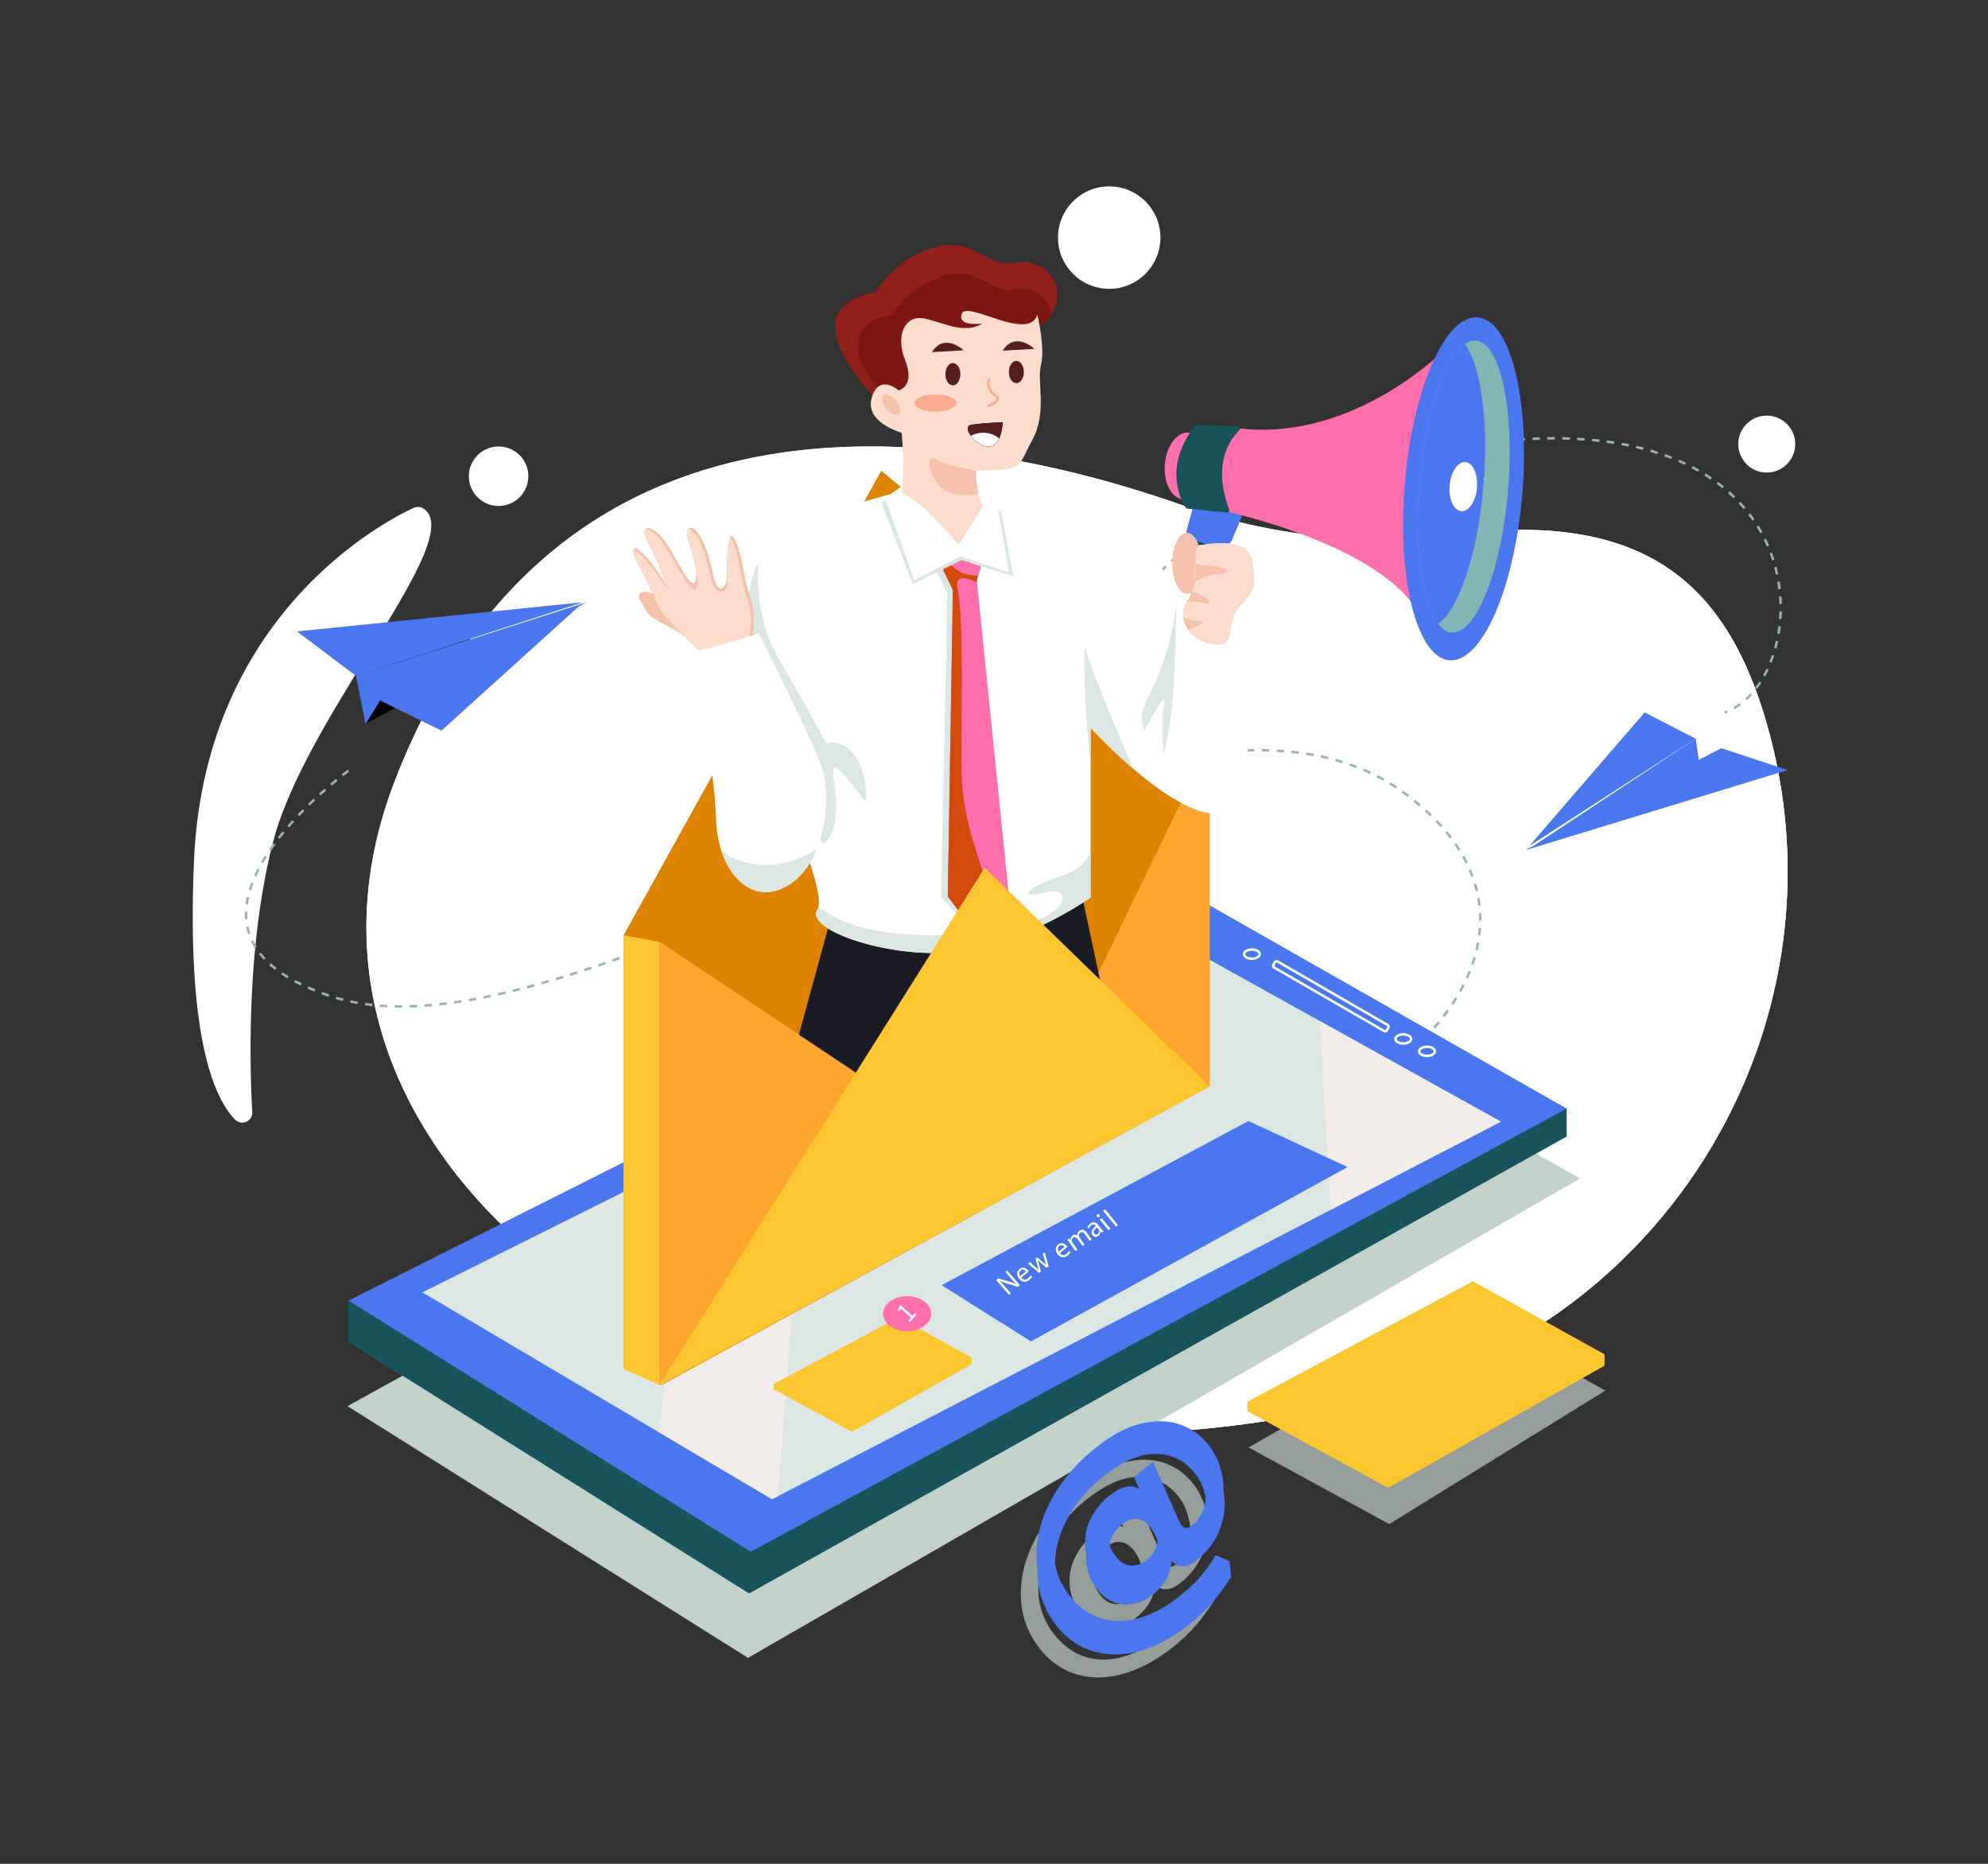 <svg xmlns="http://www.w3.org/2000/svg" data-name="3" viewBox="0 0 3200 3000" id="email-marketing"><rect x="0" y="0" width="3200" height="3000" fill="#333333" stroke="none"/><defs><clipPath id="a"><path fill="#fff0" d="M2843.573,1163.879c128.569,446.041-119.479,913.132-558.716,1063.308-316.193,108.107-688.429,97.92-957.043,27.171-102.02-26.851-198.627-64.922-286.295-112.42-343.158-186.008-549.053-516.729-405.434-886.464,266.225-685.343,920.704-564.044,1265.656-442.776,138.266,48.593,285.838,66.078,431.251,47.711C2633.329,822.437,2774.576,924.509,2843.573,1163.879Z"></path></clipPath><clipPath id="b"><polygon fill="#dce6e2" points="679.926 2080.25 1242.771 2413.201 2416.025 1805.434 1854.941 1493.623 679.926 2080.25"></polygon></clipPath><clipPath id="c"><polygon fill="none" points="679.926 2080.25 1242.771 2413.201 2416.025 1805.434 1854.941 1493.623 679.926 2080.25"></polygon></clipPath><clipPath id="d"><path fill="#fff" d="M1433.022,795.564s-3.539.885-9.692,2.526c-30.157,8.043-123.102,34.251-169.923,63.515-56.375,35.235-58.137,163.841-52.852,232.548s137.137,336.491,115.254,369.964,122.579,81.714,230.045,67.283,209.646-86.662,209.646-86.662v-273.068s146.224,160.317,218.455,135.653,8.809-303.018,8.809-303.018l-81.04-36.996s-49.328-100.419-103.942-116.274S1433.022,795.564,1433.022,795.564Z"></path></clipPath><clipPath id="e"><path fill="#FF6FAD" d="M1505.771,891.554l28.043,58.137-8.183,490.978a6.725,6.725,0,0,0,1.348,4.152l63.038,83.891a6.725,6.725,0,0,0,11.886-2.354l21.751-83.976a6.724,6.724,0,0,0,.18-2.368l-51.555-506.179,13.555-42.282S1548.491,873.741,1505.771,891.554Z"></path></clipPath><clipPath id="f"><path fill="#931f1c" d="M1410.2,469.913s23.49-48.154,89.848-70.469,88.087,34.06,135.947,23.49,93.665,46.98,46.686,93.959-170.301,103.355-170.301,103.355l-82.214,42.282S1251.644,499.275,1410.2,469.913Z"></path></clipPath><clipPath id="g"><path fill="#fcdccd" d="M1669.762,506.322s12.919,54.026,5.872,81.04,10.57,76.342-14.094,120.972-10.57,48.154-90.436,49.328c0,38.758,10.57,57.55,10.57,57.55l-38.758,62.248s-55.201-68.12-91.61-84.563c5.872-42.282,0-96.308,0-96.308s-59.899-16.443-48.154-56.375,43.456-11.745,43.456-11.745,27.013-7.047,10.57-48.154,0-71.644,27.013-68.12,58.724,23.49,88.087,12.919-30.537,7.047-24.664-18.792S1655.668,552.127,1669.762,506.322Z"></path></clipPath><clipPath id="h"><path fill="#571e1e" d="M1613.974,679.559s-29.95,1.174-49.917,4.111,11.745,39.345,30.537,34.647S1613.974,679.559,1613.974,679.559Z"></path></clipPath><clipPath id="i"><path fill="#f6c1ac" d="M1207.127,1037.277s14.207-32.972,0-76.428-10.684-65.771-24.778-92.784-11.745,65.771-11.745,65.771-12.919,37.584-23.49-11.745-28.188-78.691-38.758-71.056,18.792,58.137,11.745,82.801-34.06-45.805-55.201-69.295-36.409-17.066-21.141,9.671,29.362,69.343,29.362,69.343-32.886-56.09-49.328-59.918,22.315,54.896,31.711,81.91,29.664,40.18,65.335,77.052S1207.127,1037.277,1207.127,1037.277Z"></path></clipPath><clipPath id="j"><path fill="#fff" d="M1115.991,1048.935s34.257,186.744,36.541,268.958,54.811,144.462,116.474,106.878,68.514-143.817,54.811-187.008-102.771-218.19-102.771-218.19S1154.816,1041.007,1115.991,1048.935Z"></path></clipPath><clipPath id="k"><path fill="#FF6FAD" d="M2330.503,558.056s-146.664,152.635-333.716,131.601c-60.425,61.638-16.54,134.97-16.54,134.97s244.738,53.72,305.041,164.427S2330.503,558.056,2330.503,558.056Z"></path></clipPath><clipPath id="l"><ellipse cx="2356.125" cy="783.137" fill="#83b5b5" rx="235.721" ry="71.53" transform="rotate(-85.27 2356.125 783.137)"></ellipse></clipPath><clipPath id="m"><path fill="#fcdccd" d="M1934.021,877.46s-11.745-8.222-9.396,38.758-23.49,49.328-19.966,77.516,32.886,44.9,58.724,43.456,8.221-35.235,32.886-62.248,25.839-31.711,18.792-72.818S1934.021,877.46,1934.021,877.46Z"></path></clipPath><clipPath id="n"><polygon fill="#fdc530" points="1585.048 1397.173 1061.84 2229.549 1947.066 1748.62 1585.048 1397.173"></polygon></clipPath></defs><path fill="#c3d1cb" d="M1807.799,2694.243q-40.402,11.112-74.847.766-34.449-10.325-58.251-40.102-29.868-37.297-31.44-84.208-1.587-46.955,23.461-93.941,25.074-47.007,71.874-84.503,36.704-29.393,71.226-38.305,34.495-8.891,62.641.311a97.586,97.586,0,0,1,46.9,32.541,112.872,112.872,0,0,1,17.314,111.948q-10.923,28.65-36.618,49.209-24.046,19.256-41.164,1.892a60.48,60.48,0,0,1-8.076,28.843,84.01,84.01,0,0,1-20.976,24.12q-22.419,17.953-47.149,16.757-24.699-1.24-42.542-23.468-16.049-20.041-18.229-43.421a84.969,84.969,0,0,1,8.159-45.114,106.193,106.193,0,0,1,30.161-37.645q15.594-12.488,27.192-14.677a30.853,30.853,0,0,1,21.059,2.984l-8.026-18.698,30.554-24.467,40.231,91.552c2.343,5.149,4.308,8.741,5.94,10.779,2.376,2.967,4.864,4.393,7.457,4.324,2.601-.113,5.506-1.473,8.76-4.079a56.511,56.511,0,0,0,20.757-33.719,90.651,90.651,0,0,0-1.173-41.098q-5.307-20.615-16.46-34.542-24.726-30.877-63.289-31.05-38.563-.173-84.707,36.761-38.371,30.727-58.47,69.904-20.153,39.164-18.568,78.092a115.491,115.491,0,0,0,25.863,69.273q21.843,27.277,50.654,35.928,28.838,8.685,61.376-.943,32.587-9.648,65.711-36.193c24.496-19.616,64.454-55.321,77.567-78.905l2.095,23.808a277.679,277.679,0,0,1-65.581,75.338Q1848.232,2683.088,1807.799,2694.243Zm29.677-146.197a54.952,54.952,0,0,0-.309-28.037,66.58,66.58,0,0,0-12.061-24.387q-9.575-11.957-21.274-13.553-11.708-1.608-24.687,8.805-18.848,15.093-20.634,36.855-1.804,21.738,13.343,40.681,9.575,11.957,22.547,13.463,12.936,1.516,26.577-9.427Q1833.994,2562.023,1837.477,2548.046Z" opacity=".68"></path><polygon fill="#c3d1cb" points="2009.824 2329.858 2236.206 2453.179 2584.148 2238.248 2372.74 2121.093 2009.824 2329.858" opacity=".68"></polygon><path fill="#fff0" d="M2843.573,1163.879c128.569,446.041-119.479,913.132-558.716,1063.308-316.193,108.107-688.429,97.92-957.043,27.171-102.02-26.851-198.627-64.922-286.295-112.42-343.158-186.008-549.053-516.729-405.434-886.464,266.225-685.343,920.704-564.044,1265.656-442.776,138.266,48.593,285.838,66.078,431.251,47.711C2633.329,822.437,2774.576,924.509,2843.573,1163.879Z"></path><circle cx="1785.451" cy="382.442" r="82.442" fill="#fff0" transform="rotate(-45 1785.451 382.442)"></circle><circle cx="2843.867" cy="714.794" r="45.859" fill="#fff0" transform="rotate(-82.982 2843.867 714.794)"></circle><circle cx="802.561" cy="766.53" r="47.891" fill="#fff0" transform="rotate(-71.565 802.561 766.53)"></circle><path fill="#fff0" d="M681.752 818.644a17.026 17.026 0 00-16.555-.935c-49.873 23.279-336.294 173.859-352.945 568.61-12.079 286.343 33.82 383.109 66.221 415.81 10.466 10.562 28.425 2.671 27.59-12.174-4.084-72.561-9.756-268.754 33.898-436.211C492.774 1151.146 753.691 866.177 681.752 818.644zM2843.573 1163.879c128.569 446.041-119.479 913.132-558.716 1063.308-316.193 108.107-688.429 97.92-957.043 27.171-102.02-26.851-198.627-64.922-286.295-112.42-343.158-186.008-549.053-516.729-405.434-886.464 266.225-685.343 920.704-564.044 1265.656-442.776 138.266 48.593 285.838 66.078 431.251 47.711C2633.329 822.437 2774.576 924.509 2843.573 1163.879z"></path><g clip-path="url(#a)"><path fill="#fff0" d="M2543.427,718.735s229.993,1290.792-1849.222,1115.01c-1492.493-126.179,801.691,868.659,1542.001,619.434S3233.103,1019.573,3233.103,1019.573Z" opacity=".58"></path></g><path fill="#9ab5a9" d="M1979.132,1814.547h-.075c-2.828,0-5.677-.04-8.465-.119l.113-3.998c2.775.079,5.618.11,8.426.117q1.742,0,3.492-.021l.047,4Q1980.898,1814.547,1979.132,1814.547Zm15.609-.394-.199-3.995c3.917-.195,7.921-.467,11.9-.809l.342,3.985C2002.758,1813.681,1998.706,1813.956,1994.741,1814.153Zm-36.218-.319c-4.039-.285-8.089-.661-12.036-1.118l.459-3.973c3.89.45,7.879.821,11.858,1.101Zm60.267-1.74-.478-3.971c3.9-.47,7.879-1.017,11.824-1.624l.609,3.953C2026.756,1811.066,2022.734,1811.618,2018.79,1812.094Zm-84.278-1.049c-3.999-.655-7.998-1.413-11.887-2.251l.844-3.91c3.824.825,7.757,1.57,11.69,2.214Zm108.126-2.617-.732-3.933c3.877-.722,7.816-1.518,11.706-2.364l.85,3.909C2050.531,1806.895,2046.554,1807.699,2042.638,1808.428Zm-131.776-2.495c-3.912-1.062-7.814-2.238-11.598-3.494l1.262-3.796c3.713,1.233,7.543,2.387,11.384,3.43Zm155.346-2.628-.963-3.882c3.823-.949,7.711-1.971,11.556-3.039l1.071,3.854C2073.99,1801.316,2070.067,1802.348,2066.207,1803.305Zm-178.324-5.015c-3.762-1.497-7.503-3.119-11.119-4.82l1.703-3.619c3.543,1.667,7.209,3.256,10.896,4.723Zm201.56-1.44-1.176-3.823c3.775-1.161,7.604-2.393,11.377-3.663l1.275,3.791C2097.113,1794.436,2093.252,1795.68,2089.443,1796.85Zm22.852-7.686-1.373-3.757c3.705-1.353,7.465-2.78,11.176-4.243l1.467,3.721C2119.822,1786.36,2116.03,1787.8,2112.295,1789.164Zm-246.333-1.194c-3.541-1.947-7.05-4.027-10.429-6.18l2.15-3.373c3.307,2.108,6.74,4.143,10.206,6.048Zm268.761-7.641-1.557-3.684c3.643-1.54,7.329-3.152,10.954-4.789l1.646,3.645C2142.112,1777.152,2138.397,1778.776,2134.723,1780.329Zm-289.192-5.39c-3.246-2.384-6.451-4.907-9.526-7.499l2.578-3.058c3.007,2.535,6.142,5.002,9.315,7.334Zm311.159-4.531-1.732-3.605c3.582-1.722,7.197-3.514,10.745-5.324l1.818,3.562C2163.944,1766.866,2160.301,1768.672,2156.69,1770.408Zm21.523-10.985-1.902-3.519c3.502-1.893,7.023-3.85,10.468-5.818l1.984,3.473C2185.292,1755.542,2181.742,1757.516,2178.213,1759.423Zm-351.215-.103c-2.893-2.787-5.734-5.714-8.447-8.699l2.961-2.69c2.653,2.92,5.434,5.783,8.262,8.509Zm372.165-11.867-2.065-3.425c3.402-2.051,6.823-4.17,10.168-6.296l2.147,3.376C2206.04,1743.25,2202.593,1745.385,2199.163,1747.452Zm-388.471-6.06c-2.496-3.129-4.936-6.395-7.255-9.707l3.277-2.294c2.271,3.244,4.66,6.442,7.104,9.506Zm408.807-6.867-2.225-3.324c3.297-2.207,6.608-4.482,9.843-6.761l2.305,3.27C2226.161,1730.008,2222.822,1732.301,2219.499,1734.525Zm-422.705-12.957c-2.094-3.36-4.2-6.821-6.26-10.287l3.438-2.044c2.046,3.442,4.137,6.879,6.216,10.216Zm442.375-.906-2.382-3.214c3.174-2.353,6.367-4.781,9.491-7.219l2.461,3.153C2245.589,1715.842,2242.369,1718.291,2239.169,1720.663Zm18.95-14.788-2.539-3.091c3.068-2.52,6.143-5.112,9.139-7.704l2.617,3.025C2264.315,1700.718,2261.214,1703.333,2258.119,1705.874Zm-473.628-5.009c-1.945-3.434-3.906-6.979-5.828-10.537l3.52-1.901c1.909,3.534,3.856,7.055,5.789,10.466Zm491.857-10.768-2.695-2.955c2.936-2.678,5.869-5.427,8.719-8.171l2.775,2.881C2282.272,1684.621,2279.312,1687.395,2276.349,1690.097Zm-503.299-10.42c-1.831-3.559-3.65-7.178-5.403-10.759l3.592-1.76c1.743,3.557,3.549,7.153,5.368,10.688Zm520.666-6.31-2.853-2.803c2.798-2.848,5.572-5.755,8.248-8.641l2.934,2.72C2299.342,1667.557,2296.54,1670.492,2293.716,1673.367Zm-531.265-15.308c-1.688-3.616-3.366-7.302-4.989-10.956l3.656-1.624c1.612,3.631,3.28,7.294,4.958,10.887Zm547.662-2.383-3.014-2.63c2.631-3.014,5.226-6.08,7.714-9.114l3.094,2.536C2315.394,1649.533,2312.771,1652.631,2310.113,1655.676Zm15.294-18.661-3.174-2.435c2.431-3.167,4.821-6.394,7.106-9.588l3.254,2.327C2330.282,1630.55,2327.864,1633.812,2325.407,1637.015Zm-572.718-.931c-1.549-3.669-3.087-7.405-4.571-11.104l3.713-1.489c1.475,3.677,3.003,7.39,4.544,11.037Zm-1106.86-14.107c-3.501-.001-7.018-.039-10.453-.113l.088-3.999c3.406.074,6.894.112,10.365.112l1.583-.003.014,4Zm13.639-.184-.107-3.999c3.916-.105,7.935-.257,11.944-.453l.195,3.995C667.46,1621.534,663.412,1621.687,659.468,1621.793Zm-36.13-.35c-4.038-.196-8.084-.45-12.024-.754l.308-3.988c3.903.301,7.91.552,11.91.747Zm60.182-.818-.277-3.99c3.916-.273,7.927-.592,11.923-.948l.355,3.984C691.499,1620.029,687.461,1620.35,683.52,1620.625Zm-84.209-1.042c-4.017-.432-8.042-.931-11.965-1.481l.556-3.961c3.881.544,7.863,1.038,11.837,1.465Zm108.186-1.092-.428-3.977c3.913-.421,7.912-.887,11.887-1.384l.496,3.969C715.455,1617.6,711.433,1618.068,707.497,1618.491Zm1631.945-1.111-3.334-2.21c2.208-3.331,4.364-6.715,6.408-10.058l3.412,2.086C2343.859,1610.582,2341.678,1614.008,2339.442,1617.38Zm-1764.012-1.156c-3.981-.698-7.966-1.471-11.846-2.297l.834-3.912c3.832.816,7.769,1.58,11.703,2.27Zm155.948-.713-.561-3.961c3.901-.552,7.885-1.147,11.84-1.767l.621,3.951C739.304,1614.358,735.3,1614.956,731.379,1615.51Zm1012.367-1.715c-1.419-3.728-2.823-7.516-4.174-11.261l3.762-1.357c1.344,3.723,2.74,7.489,4.15,11.195Zm-988.597-2.012-.677-3.942c3.875-.665,7.841-1.374,11.788-2.107l.731,3.933C763.026,1610.402,759.042,1611.114,755.15,1611.782Zm-203.32-.595c-3.919-.993-7.836-2.07-11.643-3.2l1.139-3.834c3.756,1.115,7.621,2.178,11.487,3.158Zm226.973-3.792-.779-3.923c3.851-.766,7.799-1.575,11.734-2.407l.826,3.913C786.633,1605.813,782.669,1606.626,778.802,1607.395Zm-250.114-3.076c-3.858-1.302-7.684-2.648-11.366-4.001l1.379-3.755c3.65,1.341,7.441,2.675,11.267,3.966Zm273.646-1.895-.871-3.904q5.817-1.299,11.679-2.674l.914,3.894Q808.171,1601.121,802.333,1602.424Zm23.413-5.488-.953-3.885q5.792-1.421,11.625-2.911l.99,3.876Q831.555,1595.51,825.746,1596.936Zm1526.281-.162-3.491-1.953c1.943-3.473,3.829-7.011,5.605-10.516l3.568,1.809C2355.908,1589.667,2353.996,1593.254,2352.027,1596.774Zm-1845.961-.775c-3.788-1.519-7.528-3.09-11.119-4.67l1.611-3.661c3.55,1.562,7.25,3.116,10.997,4.619Zm1229.528-4.799c-1.277-3.741-2.55-7.576-3.782-11.4l3.807-1.228c1.226,3.802,2.491,7.616,3.761,11.335Zm-886.555-.215-1.025-3.866q5.767-1.53,11.573-3.123l1.059,3.857Q854.824,1589.453,849.04,1590.987Zm-365.049-4.716c-3.683-1.786-7.301-3.634-10.756-5.492l1.895-3.522c3.405,1.832,6.975,3.654,10.607,5.416Zm388.232-1.643-1.09-3.849q5.744-1.627,11.521-3.311l1.119,3.84Q877.982,1582.997,872.224,1584.627Zm23.077-6.726-1.148-3.832q5.722-1.713,11.475-3.48l1.174,3.824Q901.035,1576.184,895.301,1577.902Zm1467.644-2.676-3.643-1.655c1.645-3.621,3.221-7.303,4.683-10.947l3.713,1.49C2366.213,1567.812,2364.613,1571.551,2362.944,1575.225Zm-1900.218-.421c-3.518-2.114-6.949-4.304-10.201-6.509l2.244-3.311c3.192,2.164,6.562,4.315,10.018,6.392Zm455.549-3.956-1.199-3.816q5.7-1.791,11.429-3.631l1.223,3.808Q923.987,1569.053,918.275,1570.849Zm809.952-2.511c-1.155-3.804-2.297-7.681-3.393-11.524l3.846-1.097c1.091,3.821,2.226,7.676,3.375,11.459Zm-787.071-4.836-1.246-3.801q5.679-1.861,11.387-3.766l1.266,3.794Q946.845,1561.637,941.156,1563.502Zm-498.444-2.311c-3.259-2.521-6.397-5.132-9.329-7.759l2.67-2.979c2.86,2.563,5.925,5.112,9.106,7.574Zm521.236-5.297-1.287-3.788q5.66-1.923,11.346-3.887l1.307,3.781Q969.617,1553.967,963.948,1555.894Zm1407.988-3.102-3.779-1.312c1.309-3.768,2.529-7.579,3.628-11.327l3.838,1.125C2374.507,1545.088,2373.267,1548.963,2371.937,1552.792Zm-1385.278-4.742-1.324-3.775q5.643-1.979,11.311-3.996l1.34,3.769Q992.308,1546.068,986.658,1548.051Zm734.977-2.816c-1.032-3.859-2.045-7.773-3.008-11.631l3.881-.969c.958,3.837,1.964,7.729,2.99,11.567Zm-1296.969-.272c-2.834-2.996-5.508-6.099-7.949-9.222l3.152-2.463c2.363,3.025,4.955,6.031,7.703,8.937Zm584.627-4.965-1.357-3.763q5.628-2.029,11.276-4.093l1.371,3.757Q1014.928,1537.965,1009.294,1539.998Zm22.564-8.241-1.387-3.752q5.613-2.074,11.245-4.179l1.4,3.747Q1037.478,1529.68,1031.858,1531.757Zm1346.867-2.169-3.891-.926c.918-3.859,1.738-7.772,2.438-11.629l3.936.715C2380.496,1521.676,2379.66,1525.659,2378.726,1529.588Zm-1969.011-3.831a106.623,106.623,0,0,1-5.871-10.71l3.613-1.715a102.711,102.711,0,0,0,5.65,10.307Zm644.645-2.408-1.412-3.742q5.6-2.114,11.218-4.256l1.424,3.738Q1059.966,1521.233,1054.36,1523.35Zm661.452-1.426c-.894-3.854-1.777-7.798-2.624-11.725l3.91-.843c.842,3.905,1.72,7.829,2.61,11.662Zm-639.007-7.129-1.435-3.733q5.587-2.149,11.191-4.323l1.447,3.729Q1082.399,1512.643,1076.806,1514.795Zm22.392-8.685-1.457-3.726q5.578-2.18,11.171-4.383l1.465,3.722Q1104.779,1503.927,1099.197,1506.109Zm1283.844-.32-3.969-.494c.488-3.925.868-7.894,1.127-11.797l3.992.265C2383.926,1497.743,2383.54,1501.789,2383.041,1505.79Zm-1983.767-2.082a100.205,100.205,0,0,1-3.152-11.816l3.92-.793a96.262,96.262,0,0,0,3.027,11.342Zm1311.483-5.277c-.773-3.904-1.527-7.876-2.241-11.806l3.936-.715c.71,3.909,1.46,7.86,2.229,11.743Zm-589.214-1.121-1.475-3.719q5.568-2.208,11.149-4.434l1.482,3.715Q1127.116,1495.101,1121.544,1497.31Zm22.306-8.899-1.49-3.712q5.561-2.231,11.134-4.479l1.496,3.71Q1149.413,1486.179,1143.85,1488.412Zm1240.79-6.743-4-.031q.006-.753.006-1.507c0-3.447-.092-6.935-.272-10.367l3.994-.21c.184,3.502.277,7.06.277,10.577Q2384.646,1480.9,2384.64,1481.669Zm-1990.219-1.882c-.232-2.874-.35-5.825-.35-8.771q-.002-1.715.052-3.437l3.998.121q-.05,1.659-.05,3.313c0,2.841.113,5.684.337,8.451Zm771.699-.359-1.503-3.707q5.553-2.251,11.118-4.517l1.508,3.705Q1171.675,1477.176,1166.12,1479.428Zm540.348-4.646c-.65-3.947-1.275-7.942-1.858-11.874l3.957-.587c.58,3.911,1.202,7.885,1.849,11.811Zm-518.106-4.408-1.514-3.703q5.547-2.268,11.104-4.548l1.52,3.701Q1193.913,1468.105,1188.361,1470.374Zm22.214-9.113-1.522-3.699q5.544-2.282,11.097-4.573l1.526,3.697Q1216.121,1458.978,1210.575,1461.26Zm1168.818-3.333c-.444-3.912-1.015-7.866-1.696-11.752l3.939-.691c.695,3.964,1.277,7.999,1.731,11.991Zm-1980.315-1.971-3.966-.52c.514-3.921,1.23-7.949,2.128-11.972l3.904.871C400.273,1448.243,399.577,1452.153,399.078,1455.957Zm833.692-3.856-1.529-3.696,11.045-4.574,1.531,3.695Zm470.171-1.097c-.517-3.927-1.014-7.941-1.476-11.929l3.975-.46c.459,3.967.952,7.96,1.468,11.867Zm-448.074-8.062-1.533-3.694,11.053-4.592,1.535,3.693Zm1120.427-8.394c-.91-3.822-1.95-7.679-3.093-11.466l3.83-1.155c1.164,3.862,2.226,7.796,3.153,11.694Zm-1098.315-.799-1.537-3.693,11.062-4.605,1.537,3.692Zm-872.798-.851-3.824-1.172c1.153-3.763,2.485-7.621,3.96-11.469l3.734,1.431C406.61,1425.451,405.308,1429.222,404.181,1432.898Zm1296.004-5.777c-.393-3.965-.759-7.993-1.09-11.972l3.986-.331c.329,3.958.693,7.965,1.084,11.909Zm-401.076-2.586-1.537-3.692,11.074-4.612,1.537,3.693Zm22.153-9.225-1.537-3.693,11.087-4.614,1.536,3.693Zm1047.181-3.496c-1.345-3.678-2.822-7.393-4.393-11.04l3.674-1.582c1.6,3.716,3.105,7.5,4.476,11.248Zm-1955.806-1.087-3.643-1.651c1.623-3.583,3.403-7.248,5.289-10.893l3.553,1.839C415.982,1403.605,414.233,1407.207,412.637,1410.727Zm930.805-4.643-1.535-3.694,11.104-4.61,1.533,3.695Zm354.758-2.926c-.266-3.997-.502-8.036-.7-12.004l3.994-.2c.198,3.947.433,7.963.698,11.938Zm-332.547-6.288-1.529-3.696,11.122-4.6,1.527,3.697Zm993.404-6.884c-1.738-3.507-3.607-7.044-5.556-10.514l3.488-1.958c1.982,3.529,3.883,7.128,5.651,10.695Zm-1935.498-.415-3.463-2.001c1.968-3.408,4.075-6.888,6.262-10.344l3.381,2.139C427.579,1382.777,425.5,1386.21,423.559,1389.571Zm964.343-1.892-1.523-3.698q5.571-2.296,11.142-4.585l1.522,3.7Q1393.472,1385.383,1387.901,1387.679Zm309.09-8.54c-.136-4.005-.24-8.05-.311-12.022l4-.07c.069,3.951.173,7.974.309,11.957Zm-286.802-.618-1.516-3.702q5.558-2.276,11.112-4.543l1.512,3.704Q1415.745,1376.246,1410.19,1378.521Zm22.222-9.067-1.506-3.706q5.565-2.261,11.127-4.512l1.5,3.708Q1437.973,1367.194,1432.411,1369.454Zm-996.099-.055-3.301-2.26c2.226-3.249,4.583-6.57,7.008-9.871l3.225,2.368C440.845,1362.901,438.513,1366.186,436.313,1369.399Zm1911.111-.153c-2.084-3.318-4.291-6.66-6.561-9.931l3.285-2.281c2.306,3.322,4.548,6.715,6.663,10.085Zm-892.764-8.793-1.494-3.71q5.572-2.244,11.143-4.475l1.487,3.713Q1460.23,1358.21,1454.66,1360.452Zm245.908-5.369h-4v-.823c0-3.735.029-7.502.086-11.197l4,.062c-.057,3.675-.086,7.421-.086,11.135Zm-223.63-3.554-1.48-3.716q5.581-2.224,11.16-4.432l1.473,3.72Q1482.516,1349.306,1476.939,1351.529Zm-1026.471-1.425-3.152-2.463c2.429-3.109,4.968-6.27,7.548-9.395l3.085,2.546C455.392,1343.89,452.874,1347.023,450.468,1350.104Zm1883.391-.418c-2.378-3.122-4.871-6.26-7.411-9.328l3.08-2.551c2.575,3.11,5.104,6.291,7.513,9.456Zm-834.607-6.991-1.465-3.722q5.593-2.2,11.18-4.383l1.455,3.726Q1504.84,1340.497,1499.251,1342.695Zm22.354-8.731-1.446-3.729q5.603-2.174,11.202-4.327l1.435,3.733Q1527.203,1331.793,1521.605,1333.964Zm-1055.922-2.306-3.022-2.622c2.588-2.983,5.283-6.017,8.011-9.019l2.961,2.69C470.926,1325.687,468.251,1328.699,465.683,1331.659Zm1852.984-.329c-2.614-2.918-5.346-5.857-8.117-8.733l2.88-2.776c2.806,2.911,5.57,5.885,8.216,8.84Zm-617.73-.158-3.998-.128c.128-4.006.292-8.048.486-12.015l3.994.195C1701.228,1323.169,1701.066,1327.189,1700.938,1331.172Zm-156.939-5.823-1.426-3.737q5.618-2.143,11.228-4.264l1.414,3.741Q1549.61,1323.208,1543.998,1325.349Zm22.443-8.485-1.402-3.746q5.631-2.109,11.254-4.194l1.391,3.751Q1572.066,1314.757,1566.442,1316.864Zm735.684-2.711c-2.819-2.731-5.748-5.478-8.703-8.163l2.689-2.961c2.987,2.714,5.946,5.49,8.797,8.251Zm-1820.345-.222-2.902-2.752c2.734-2.884,5.557-5.799,8.386-8.667l2.848,2.809C487.301,1308.17,484.498,1311.067,481.781,1313.931Zm1107.157-5.407-1.377-3.756q5.647-2.071,11.283-4.115l1.363,3.76Q1594.58,1306.454,1588.939,1308.524Zm113.166-1.237-3.991-.263c.263-4.0.562-8.036.891-11.993l3.986.33C1702.664,1299.296,1702.366,1303.308,1702.105,1307.287Zm-90.612-6.942-1.35-3.765q5.665-2.03,11.316-4.03l1.334,3.771Q1617.15,1298.317,1611.492,1300.344Zm672.975-2.246c-2.973-2.543-6.063-5.11-9.184-7.629l2.512-3.113c3.151,2.543,6.271,5.134,9.273,7.701Zm-1785.858-1.228-2.793-2.863c2.853-2.784,5.782-5.591,8.706-8.345l2.742,2.912C504.357,1291.312,501.444,1294.103,498.608,1296.87Zm1135.501-4.528-1.318-3.777q5.681-1.984,11.35-3.935l1.301,3.782Q1639.781,1290.361,1634.109,1292.342Zm22.681-7.807-1.285-3.788q5.7-1.933,11.386-3.83l1.266,3.794Q1662.48,1282.605,1656.79,1284.535Zm47.291-1.084-3.981-.399c.4-3.99.838-8.014,1.303-11.959l3.973.468C1704.914,1275.483,1704.479,1279.483,1704.081,1283.451Zm561.807-.357c-2.684-2.051-5.461-4.125-8.253-6.164l-1.33-.966,2.344-3.242,1.346.978c2.814,2.055,5.615,4.146,8.322,6.216Zm-1749.821-2.663-2.692-2.959c2.939-2.674,5.965-5.378,8.992-8.04l2.641,3.004C521.997,1275.083,518.988,1277.772,516.067,1280.431Zm1163.476-3.487-1.246-3.801q5.72-1.878,11.425-3.715l1.227,3.807Q1685.255,1275.069,1679.543,1276.943Zm22.828-7.356-1.205-3.814q5.741-1.816,11.466-3.589l1.184,3.821Q1708.103,1267.775,1702.371,1269.587Zm544.145-.419c-3.288-2.192-6.664-4.354-10.035-6.423l2.094-3.409c3.413,2.096,6.832,4.284,10.16,6.504Zm-1712.429-4.578-2.59-3.048c3.069-2.608,6.186-5.21,9.267-7.736l2.537,3.093C540.238,1259.411,537.139,1261.998,534.087,1264.591Zm1191.19-2.101-1.16-3.828q5.764-1.748,11.509-3.451l1.137,3.835Q1731.029,1260.745,1725.277,1262.49Zm-18.399-2.793-3.964-.538c.538-3.974,1.117-7.98,1.72-11.906l3.953.607C1707.988,1251.762,1707.413,1255.745,1706.878,1259.697Zm519.332-2.997c-3.439-1.939-6.969-3.844-10.489-5.662l1.834-3.555c3.566,1.84,7.138,3.769,10.62,5.732Zm-477.941-1.023-1.111-3.842q5.788-1.674,11.554-3.3l1.086,3.85Q1754.043,1254.006,1748.269,1255.676Zm-1195.615-6.297-2.475-3.142c6.012-4.736,9.62-7.376,9.656-7.402l2.359,3.23C562.159,1242.091,558.602,1244.693,552.653,1249.379Zm1218.694-.206-1.058-3.857q5.812-1.593,11.601-3.134l1.027,3.866Q1777.145,1247.584,1771.348,1249.173Zm433.68-3.41c-3.571-1.682-7.232-3.326-10.881-4.887l1.574-3.677c3.691,1.579,7.396,3.244,11.01,4.945Zm-410.512-2.751-.998-3.874q5.839-1.504,11.65-2.951l.967,3.882Q1800.337,1241.512,1794.516,1243.012Zm23.262-5.788-.934-3.89q5.865-1.406,11.701-2.751l.897,3.898Q1823.624,1235.822,1817.777,1237.224Zm365.32-.849c-3.672-1.422-7.441-2.806-11.202-4.117l1.316-3.777c3.804,1.325,7.615,2.726,11.329,4.164Zm-472.592-.321-3.941-.677c.679-3.953,1.399-7.937,2.143-11.839l3.93.748C1711.899,1228.165,1711.182,1232.125,1710.506,1236.055Zm130.626-4.207-.861-3.906q5.892-1.299,11.752-2.53l.822,3.915Q1847.004,1230.552,1841.132,1231.847Zm319.427-3.329c-3.759-1.171-7.613-2.305-11.457-3.369l1.066-3.855c3.886,1.075,7.781,2.221,11.58,3.405Zm-295.976-1.597-.782-3.923q5.918-1.18,11.802-2.288l.74,3.931Q1870.48,1225.745,1864.582,1226.921Zm23.544-4.43-.695-3.939c3.964-.7,7.952-1.38,11.854-2.022l.648,3.947C1896.047,1221.116,1892.075,1221.793,1888.126,1222.491Zm249.413-.349c-3.826-.933-7.746-1.826-11.651-2.655l.831-3.913c3.944.838,7.903,1.74,11.768,2.682Zm-225.778-3.536-.6-3.955c3.978-.604,7.983-1.185,11.9-1.728l.549,3.962C1919.71,1217.426,1915.723,1218.005,1911.761,1218.606Zm202.4-1.433c-3.869-.706-7.832-1.373-11.777-1.982l.609-3.953c3.982.614,7.981,1.287,11.887,2Zm-178.681-1.85-.495-3.969c3.987-.497,8.007-.97,11.946-1.404l.439,3.976C1943.449,1214.358,1939.449,1214.828,1935.481,1215.323Zm155.074-1.796c-3.907-.498-7.902-.955-11.871-1.36l.405-3.979c4.002.408,8.03.869,11.972,1.371Zm-131.279-.825-.379-3.982c4.013-.382,8.045-.734,11.984-1.046l.316,3.987C1967.277,1211.972,1963.267,1212.322,1959.275,1212.702Zm-244.296-.143-3.915-.82c.821-3.926,1.687-7.88,2.572-11.753l3.898.891C1716.656,1204.727,1715.796,1208.657,1714.98,1212.559Zm351.802-1.459c-3.926-.305-7.939-.569-11.928-.787l.218-3.994c4.02.219,8.063.486,12.019.792Zm-83.649-.288-.25-3.992c4.021-.252,8.063-.472,12.016-.651l.182,3.996C1991.15,1210.343,1987.131,1210.561,1983.132,1210.812Zm59.778-1.017c-3.937-.128-7.958-.216-11.956-.263l.047-4c4.025.047,8.075.136,12.039.265Zm-35.875-.067-.109-3.998c4.028-.11,8.078-.183,12.036-.216l.033,3.999C2015.063,1209.547,2011.038,1209.619,2007.035,1209.728Zm-286.727-20.482-3.883-.963c.966-3.892,1.978-7.811,3.008-11.649l3.863,1.037C1722.274,1181.484,1721.269,1185.379,1720.309,1189.247Zm6.194-23.093-3.844-1.109c1.103-3.821,2.263-7.698,3.446-11.525l3.821,1.182C1728.751,1158.505,1727.599,1162.357,1726.503,1166.154Zm1050.218-17.557-1.319-3.776c1.411-.493,2.832-1.032,4.221-1.601l1.517,3.702C2779.685,1147.516,2778.198,1148.08,2776.721,1148.596Zm-1043.148-5.275-3.797-1.257c1.255-3.79,2.563-7.619,3.892-11.38l3.772,1.331C1736.121,1135.752,1734.82,1139.556,1733.573,1143.321Zm1058.569-1.776-1.982-3.475a100.526,100.526,0,0,0,9.845-6.422l2.375,3.219A104.803,104.803,0,0,1,2792.143,1141.545Zm19.653-14.436-2.699-2.952c2.84-2.597,5.64-5.415,8.321-8.375l2.965,2.686C2817.617,1121.521,2814.729,1124.428,2811.796,1127.109Zm-1070.268-6.32-3.744-1.405c1.403-3.741,2.863-7.513,4.338-11.214l3.717,1.481C1744.372,1113.327,1742.923,1117.074,1741.527,1120.79Zm1086.628-11.678-3.18-2.426c2.345-3.072,4.637-6.332,6.814-9.688l3.356,2.176C2832.913,1102.615,2830.562,1105.958,2828.155,1109.112Zm-1077.785-10.508-3.686-1.556c1.547-3.661,3.157-7.37,4.788-11.024l3.652,1.63C1753.506,1091.283,1751.905,1094.967,1750.37,1098.604Zm1091.016-9.841-3.5-1.937c1.888-3.41,3.707-6.965,5.408-10.567l3.617,1.708C2845.173,1081.647,2843.315,1085.279,2841.386,1088.763Zm-1081.28-11.956-3.618-1.706c1.69-3.585,3.452-7.223,5.236-10.812l3.582,1.78C1763.534,1069.634,1761.784,1073.247,1760.106,1076.807Zm1091.648-9.95-3.713-1.487c1.456-3.635,2.837-7.388,4.104-11.156l3.791,1.276C2854.644,1059.328,2853.236,1063.153,2851.753,1066.857Zm-1081.023-11.409-3.543-1.856c1.845-3.521,3.757-7.079,5.685-10.577l3.504,1.931C1774.462,1048.418,1772.563,1051.952,1770.731,1055.447Zm1088.752-11.534-3.853-1.069c1.049-3.785,2.018-7.669,2.88-11.543l3.904.868C2861.536,1036.111,2860.551,1040.061,2859.483,1043.913Zm-1077.241-9.343-3.461-2.006c1.991-3.435,4.054-6.906,6.13-10.317l3.416,2.08C1786.266,1027.713,1784.218,1031.159,1782.241,1034.57Zm1082.499-14.275-3.943-.672c.66-3.872,1.233-7.835,1.707-11.778l3.971.476C2865.995,1012.329,2865.411,1016.358,2864.74,1020.295Zm-1070.086-6.11-3.371-2.154c2.146-3.359,4.365-6.748,6.595-10.074l3.322,2.227C1798.987,1007.486,1796.784,1010.851,1794.654,1014.185Zm1072.97-17.905-3.99-.284c.28-3.942.47-7.943.564-11.891l3.998.094C2868.102,988.209,2867.909,992.274,2867.624,996.279Zm-1059.659-1.95-3.272-2.3c2.292-3.261,4.658-6.549,7.033-9.774l3.221,2.372C1812.589,987.828,1810.24,991.093,1807.965,994.329Zm14.177-19.246-3.168-2.444c2.44-3.163,4.951-6.343,7.461-9.451l3.111,2.513C1827.055,968.787,1824.564,971.944,1822.142,975.083Zm1042.055-2.885c-.096-3.951-.286-7.952-.567-11.892l3.99-.285c.285,4.002.478,8.066.575,12.08ZM1837.16,956.489l-3.055-2.582c2.574-3.045,5.225-6.11,7.877-9.107l2.996,2.65C1842.346,950.425,1839.715,953.467,1837.16,956.489Zm1025.341-8.033c-.469-3.935-1.037-7.9-1.689-11.784l3.945-.662c.662,3.946,1.239,7.974,1.716,11.972Zm-1009.503-9.868-2.936-2.717c2.705-2.923,5.49-5.865,8.276-8.744l2.875,2.781C1858.447,932.766,1855.684,935.686,1852.998,938.588Zm1005.566-13.605c-.84-3.867-1.784-7.759-2.805-11.566l3.863-1.036c1.038,3.869,1.997,7.824,2.85,11.754Zm-988.943-3.568-2.811-2.845c2.838-2.804,5.751-5.618,8.66-8.365l2.746,2.908C1875.33,915.839,1872.439,918.632,1869.621,921.415Zm17.378-16.411-2.682-2.969c2.96-2.673,5.997-5.355,9.024-7.97l2.615,3.027C1892.951,899.687,1889.938,902.35,1886.999,905.003Zm965.401-3.004c-1.205-3.756-2.521-7.538-3.909-11.238l3.744-1.406c1.412,3.761,2.749,7.604,3.974,11.423Zm-947.312-12.618-2.547-3.084c3.067-2.533,6.219-5.078,9.367-7.564l2.478,3.139C1911.262,884.34,1908.133,886.866,1905.088,889.381Zm938.949-9.651c-1.567-3.624-3.247-7.258-4.99-10.799l3.588-1.767c1.774,3.601,3.479,7.294,5.074,10.978Zm-920.189-5.16-2.41-3.193c3.176-2.396,6.435-4.801,9.688-7.147l2.34,3.244C1930.235,869.802,1927,872.19,1923.848,874.569Zm19.386-13.985-2.269-3.293c3.272-2.256,6.631-4.519,9.983-6.726l2.199,3.341C1949.818,856.098,1946.483,858.344,1943.233,860.584Zm890.296-2.193c-1.909-3.441-3.938-6.89-6.028-10.253l3.397-2.112c2.126,3.419,4.188,6.926,6.13,10.424Zm-870.329-10.952-2.129-3.386c3.374-2.121,6.825-4.241,10.257-6.3l2.059,3.43C1969.979,843.227,1966.551,845.332,1963.2,847.438Zm857.774-9.243c-2.243-3.241-4.602-6.475-7.008-9.611l3.174-2.435c2.445,3.188,4.842,6.475,7.123,9.769Zm-837.274-3.059-1.987-3.471c3.452-1.976,6.986-3.953,10.505-5.874l1.918,3.511C1990.639,831.21,1987.128,833.173,1983.699,835.136Zm20.986-11.459-1.846-3.548c3.519-1.831,7.129-3.665,10.729-5.45l1.777,3.583C2011.77,820.036,2008.183,821.858,2004.686,823.677Zm801.814-4.352c-2.547-3.006-5.206-5.997-7.904-8.891l2.926-2.728c2.741,2.939,5.443,5.978,8.03,9.033Zm-780.39-6.268-1.707-3.618c3.593-1.695,7.271-3.388,10.932-5.03l1.638,3.649C2033.335,809.691,2029.681,811.372,2026.11,813.057Zm21.818-9.792-1.568-3.679c3.666-1.563,7.404-3.117,11.112-4.617l1.5,3.708C2055.288,800.167,2051.572,801.712,2047.929,803.265Zm742.351-1.338c-2.817-2.75-5.745-5.48-8.703-8.114l2.66-2.987c3.003,2.674,5.976,5.446,8.838,8.239Zm-720.18-7.638-1.434-3.734c3.713-1.425,7.505-2.843,11.271-4.213l1.367,3.759C2077.56,791.462,2073.79,792.872,2070.1,794.288Zm22.483-8.179-1.301-3.783c3.146-1.083,6.362-2.163,9.559-3.213l1.851-.606,1.242,3.803-1.846.604C2098.91,783.958,2095.712,785.033,2092.583,786.109Zm679.928-.008c-3.043-2.475-6.205-4.933-9.398-7.305l2.386-3.211c3.239,2.407,6.447,4.901,9.535,7.412Zm-657.173-7.487-1.223-3.809q5.75-1.845,11.446-3.639l1.201,3.816Q2121.076,776.771,2115.338,778.614Zm638.071-6.714c-3.254-2.21-6.613-4.394-9.985-6.489l2.111-3.397c3.418,2.124,6.823,4.337,10.122,6.578Zm-615.202-.483-1.179-3.822q5.773-1.779,11.489-3.505l1.156,3.829Q2143.968,769.64,2138.207,771.416Zm22.953-6.926-1.133-3.837q5.793-1.71,11.531-3.364l1.107,3.844Q2166.942,762.783,2161.16,764.49Zm572.023-5.165c-3.416-1.94-6.938-3.853-10.47-5.687l1.842-3.55c3.577,1.856,7.144,3.794,10.604,5.759Zm-548.987-1.475-1.083-3.851q5.817-1.636,11.574-3.214l1.058,3.858Q2190,756.218,2184.196,757.85Zm23.119-6.337-1.031-3.865q5.84-1.558,11.618-3.057l1.004,3.872Q2213.142,749.959,2207.316,751.513Zm504.721-3.17c-3.55-1.681-7.204-3.334-10.861-4.912l1.584-3.673c3.7,1.596,7.397,3.268,10.99,4.97Zm-481.519-2.847-.977-3.879q5.864-1.476,11.662-2.889l.947,3.886Q2236.367,744.025,2230.518,745.497Zm23.287-5.676-.918-3.893q5.886-1.387,11.706-2.712l.887,3.901Q2259.674,738.437,2253.805,739.821Zm436.343-.928c-3.655-1.434-7.414-2.84-11.173-4.178l1.342-3.768c3.798,1.352,7.598,2.772,11.292,4.222Zm-412.974-4.387-.856-3.908q5.909-1.294,11.748-2.522l.822,3.914Q2283.068,733.215,2277.174,734.505Zm390.502-3.618c-3.747-1.206-7.587-2.379-11.413-3.489l1.113-3.842c3.863,1.12,7.741,2.305,11.524,3.523Zm-367.05-1.314-.789-3.921q5.933-1.195,11.791-2.321l.755,3.928Q2306.541,728.383,2300.626,729.574Zm23.53-4.522-.719-3.935q5.955-1.088,11.832-2.105l.682,3.942Q2330.092,723.968,2324.156,725.052Zm320.597-.815c-3.812-.99-7.713-1.948-11.596-2.848l.902-3.897c3.918.907,7.854,1.874,11.699,2.873Zm-296.986-3.269-.644-3.948q5.977-.975,11.872-1.875l.604,3.954Q2353.724,719.997,2347.767,720.968Zm273.723-2.125c-3.853-.79-7.799-1.549-11.729-2.256l.707-3.937c3.963.713,7.941,1.478,11.825,2.274Zm-250.04-1.491-.562-3.96q5.997-.853,11.91-1.628l.52,3.966Q2377.425,716.503,2371.449,717.352Zm226.526-2.741c-3.882-.606-7.861-1.181-11.826-1.709l.529-3.965c3.994.532,8.002,1.112,11.914,1.722Zm-202.775-.372-.476-3.972c3.985-.478,8.005-.936,11.945-1.362l.43,3.977C2403.174,713.306,2399.17,713.763,2395.2,714.239Zm23.812-2.574-.383-3.982c4.002-.385,8.031-.747,11.976-1.076l.332,3.986C2427.01,710.922,2422.997,711.282,2419.012,711.665Zm155.273-.216c-3.906-.437-7.907-.844-11.892-1.207l.363-3.983c4.012.366,8.04.775,11.974,1.215Zm-131.41-1.775-.281-3.99c4.002-.282,8.039-.541,12.001-.767l.229,3.993C2450.879,709.136,2446.859,709.392,2442.875,709.674Zm107.602-.403c-3.926-.282-7.941-.533-11.935-.745l.213-3.994c4.018.214,8.058.466,12.009.75Zm-83.698-.961-.173-3.996c4.016-.173,8.06-.319,12.02-.433l.115,3.998C2474.799,707.992,2470.775,708.137,2466.778,708.31Zm59.816-.313c-3.938-.139-7.96-.248-11.957-.321l.074-3.999c4.019.074,8.064.182,12.024.323Zm-35.887-.372-.055-3.999c3.513-.048,7.047-.072,10.506-.072l1.524.002-.008,4-1.517-.002C2497.718,707.553,2494.202,707.577,2490.708,707.625Z"></path><polygon fill="#c3d1cb" points="1888.487 1528.739 2543.427 1896.809 1204.088 2668.523 559.328 2263.344 1888.487 1528.739"></polygon><polygon fill="#4a77f0" points="561.015 2093.463 1890.174 1424.919 2521.723 1784.294 2521.723 1829.216 1205.775 2564.703 561.015 2159.524 561.015 2093.463"></polygon><polygon fill="#185359" points="1208.418 2497.76 561.015 2093.463 561.015 2159.524 1205.775 2564.703 2521.723 1829.216 2521.723 1784.294 1208.418 2497.76"></polygon><polygon fill="#dce6e2" points="679.926 2080.25 1242.771 2413.201 2416.025 1805.434 1854.941 1493.623 679.926 2080.25"></polygon><g clip-path="url(#b)"><polygon fill="#fff0f1" points="2119.324 1555.314 2148.517 2063.171 2543.427 1896.809 2521.723 1730.862 2119.324 1555.314" opacity=".63"></polygon></g><g clip-path="url(#c)"><polygon fill="#fff0f1" points="1307.246 1679.632 1245.838 2494.926 1032.773 2494.926 1136.022 1762.741 1307.246 1679.632" opacity=".63"></polygon></g><path fill="#fff" d="M2015.108 1545.098c-8.201 0-14.625-4.103-14.625-9.34 0-5.238 6.424-9.341 14.625-9.341s14.626 4.103 14.626 9.341C2029.734 1540.995 2023.31 1545.098 2015.108 1545.098zm0-14.681c-6.262 0-10.625 2.814-10.625 5.341 0 2.526 4.363 5.34 10.625 5.34s10.626-2.814 10.626-5.34C2025.734 1533.231 2021.37 1530.417 2015.108 1530.417zM2258.815 1681.632c-8.201 0-14.625-4.103-14.625-9.341 0-5.237 6.424-9.34 14.625-9.34s14.626 4.103 14.626 9.34C2273.441 1677.529 2267.016 1681.632 2258.815 1681.632zm0-14.681c-6.262 0-10.625 2.814-10.625 5.34 0 2.526 4.363 5.341 10.625 5.341s10.626-2.814 10.626-5.341C2269.441 1669.766 2265.076 1666.951 2258.815 1666.951zM2296.985 1701.598c-8.201 0-14.625-4.103-14.625-9.341s6.424-9.341 14.625-9.341 14.626 4.103 14.626 9.341S2305.187 1701.598 2296.985 1701.598zm0-14.681c-6.262 0-10.625 2.814-10.625 5.34s4.363 5.341 10.625 5.341 10.626-2.814 10.626-5.341S2303.247 1686.917 2296.985 1686.917zM2229.566 1661.954a5.133 5.133 0 01-2.574-.691v-0l-177.067-102.23a5.174 5.174 0 01-1.891-7.058l2.411-4.178a5.176 5.176 0 017.058-1.891l177.068 102.23a5.173 5.173 0 011.891 7.058l-2.411 4.178A5.172 5.172 0 012229.566 1661.954zm-.574-4.155a1.184 1.184 0 001.595-.427l2.411-4.178a1.175 1.175 0 00-.427-1.593l-177.068-102.23a1.176 1.176 0 00-1.594.427l-2.411 4.178a1.175 1.175 0 00.427 1.593z"></path><polygon fill="#4a77f0" points="1515.658 2068.681 1659.533 2159.117 2169.26 1878.414 2009.53 1804.421 1515.658 2068.681"></polygon><path fill="#4a77f0" d="M1653.956 2100.631a2.001 2.001 0 01-.948-3.763l418.411-224.621a2 2 0 011.893 3.524l-418.411 224.621A1.994 1.994 0 011653.956 2100.631zM1683.056 2113.902a2.001 2.001 0 01-.948-3.763l418.411-224.621a2 2 0 011.893 3.524l-418.411 224.621A1.993 1.993 0 011683.056 2113.902z"></path><path fill="#fff" d="M1624.095 2084.071l-20.556-23.516 3.338-2.918 17.924 5.301a90.233 90.233 0 0110.888 3.988l.044-.104c-3.019-2.898-5.579-5.717-8.762-9.359l-8.617-9.858 2.858-2.498 20.556 23.516-3.085 2.697-17.894-5.387a102.59 102.59 0 01-11.256-4.048l-.07.126c2.787 2.821 5.305 5.616 8.702 9.502l8.79 10.056zM1643.951 2056.418c3.546 4.217 7.692 3.764 10.86 1.176a15.081 15.081 0 004.085-4.817l2.383 1.79a18.049 18.049 0 01-4.888 5.838c-5.333 4.356-11.441 3.42-15.694-1.788-4.296-5.26-4.551-11.896.516-16.035 5.664-4.625 11.203-.867 13.811 2.327a9.89 9.89 0 011.099 1.567zm7.383-9.815c-1.591-2.014-4.984-4.445-8.526-1.552-3.22 2.63-2.215 6.665-.673 9.065zM1657.96 2031.468l8.734 7.874c1.91 1.745 3.668 3.395 5.308 5.078l.095-.062c-.817-2.162-1.528-4.604-2.212-7.059l-3.17-11.548 2.872-1.875 9.046 7.476c2.122 1.787 3.975 3.416 5.659 5.042l.088-.058c-.901-2.125-1.684-4.434-2.523-7.045l-3.466-11.166 3.365-2.197 6.191 22.721-3.099 2.024-8.7-7.09a69.308 69.308 0 01-5.704-5.098l-.076.05a65.765 65.765 0 012.34 7.336l2.811 10.895-3.121 2.038-17.908-15.069zM1705.989 2017.027c3.546 4.217 7.692 3.763 10.86 1.176a15.08 15.08 0 004.085-4.817l2.383 1.79a18.049 18.049 0 01-4.888 5.838c-5.333 4.356-11.441 3.42-15.694-1.788-4.296-5.26-4.551-11.896.516-16.035 5.664-4.625 11.203-.867 13.811 2.327a9.901 9.901 0 011.099 1.567zm7.383-9.815c-1.591-2.014-4.984-4.445-8.526-1.552-3.22 2.63-2.215 6.665-.673 9.065zM1721.611 2000.257c-1.349-1.911-2.48-3.385-3.64-4.839l2.895-2.042 2.255 2.824.092-.065a7.736 7.736 0 013.408-7.442 6.591 6.591 0 017.749.028l.077-.054a9.057 9.057 0 01.384-3.841 7.629 7.629 0 013.123-4.128c2.445-1.725 7.154-2.688 11.648 3.682l7.606 10.782-3.25 2.293-7.306-10.356c-2.503-3.549-5.292-4.726-7.959-2.845a5.322 5.322 0 00-1.848 5.792 6.674 6.674 0 00.907 1.863l7.998 11.337-3.253 2.295-7.752-10.988c-2.058-2.917-4.827-4.107-7.343-2.332a5.644 5.644 0 00-1.806 6.256 6.471 6.471 0 00.907 1.816l7.787 11.038-3.253 2.295zM1773.455 1984.081l-2.071-1.963-.093.076a8.333 8.333 0 01-3.198 6.923c-3.507 2.864-7.335 1.839-9.368-.65-3.434-4.205-1.594-9.557 5.148-14.985l-.301-.368c-1.153-1.412-3.684-3.7-7.221-.777a10.887 10.887 0 00-3.464 4.987l-2.435-1.514a14.107 14.107 0 014.49-6.2c5.304-4.332 9.561-1.762 12.401 1.715l5.303 6.494a34.83 34.83 0 003.654 3.938zm-7.73-8.463c-3.476 2.717-6.888 6.526-4.146 9.884a3.589 3.589 0 005.417.614 5.605 5.605 0 001.854-6.361 4.165 4.165 0 00-.659-1.118zM1769.659 1955.248a2.526 2.526 0 11-3.913 3.196 2.479 2.479 0 01.358-3.571A2.439 2.439 0 011769.659 1955.248zm14.654 25.143l-14.174-17.356 3.142-2.566 14.174 17.356zM1775.68 1949.011l3.142-2.566 20.811 25.483-3.142 2.566z"></path><polygon fill="#fdc530" points="2008.062 2256.305 2008.062 2271.28 2234.444 2394.601 2582.386 2198.168 2582.386 2179.67 2370.978 2062.515 2008.062 2256.305"></polygon><polygon fill="#fdc530" points="2008.062 2256.305 2237.087 2372.58 2582.386 2179.67 2582.386 2198.168 2234.444 2394.601 2008.062 2271.28 2008.062 2256.305"></polygon><polygon fill="#fdc530" points="2323.412 2221.952 2008.062 2256.305 2370.978 2062.515 2323.412 2221.952"></polygon><polygon fill="#fdc530" points="1245.838 2227.778 1245.838 2236.074 1371.25 2304.391 1564.004 2195.571 1564.004 2185.323 1446.888 2120.422 1245.838 2227.778"></polygon><polygon fill="#fdc530" points="1245.838 2227.778 1372.714 2292.192 1564.004 2185.323 1564.004 2195.571 1371.25 2304.391 1245.838 2236.074 1245.838 2227.778"></polygon><polygon fill="#fdc530" points="1420.536 2208.747 1245.838 2227.778 1446.888 2120.422 1420.536 2208.747"></polygon><ellipse cx="1460.164" cy="2114.486" fill="#FF6FAD" rx="38.758" ry="28.188"></ellipse><path fill="#fff" d="M1462.098,2126.029l4.431-5.05-16.233-14.242-3.524,4.017-1.83-1.605a17.72,17.72,0,0,0,2.496-6.11l1.905-2.172,19.681,17.268,3.995-4.553,2.367,2.077-10.921,12.447Z"></path><path fill="#4a77f0" d="M1834.605,2657.214q-40.402,11.112-74.847.766-34.449-10.325-58.251-40.102-29.868-37.297-31.44-84.208-1.587-46.955,23.46-93.941,25.074-47.007,71.874-84.503,36.704-29.393,71.226-38.305,34.495-8.891,62.641.311a97.587,97.587,0,0,1,46.9,32.541,112.873,112.873,0,0,1,17.314,111.948q-10.923,28.65-36.618,49.209-24.046,19.256-41.164,1.892a60.48,60.48,0,0,1-8.077,28.843,84.006,84.006,0,0,1-20.976,24.12q-22.419,17.953-47.149,16.757-24.699-1.24-42.542-23.468-16.049-20.041-18.229-43.421a84.969,84.969,0,0,1,8.159-45.114,106.193,106.193,0,0,1,30.161-37.645q15.594-12.488,27.192-14.677a30.854,30.854,0,0,1,21.059,2.984l-8.026-18.698,30.554-24.467,40.231,91.552c2.343,5.149,4.308,8.741,5.94,10.779,2.376,2.967,4.864,4.393,7.457,4.324,2.601-.113,5.506-1.473,8.76-4.079a56.51,56.51,0,0,0,20.757-33.719,90.652,90.652,0,0,0-1.173-41.098q-5.307-20.615-16.46-34.542-24.727-30.878-63.289-31.05t-84.707,36.761q-38.371,30.727-58.47,69.904-20.153,39.164-18.568,78.092a115.491,115.491,0,0,0,25.863,69.273q21.843,27.277,50.654,35.928,28.838,8.685,61.376-.943,32.587-9.648,65.711-36.193c24.496-19.616,64.454-55.321,77.567-78.905l2.095,23.808a277.68,277.68,0,0,1-65.581,75.338Q1875.037,2646.058,1834.605,2657.214Zm29.677-146.197a54.953,54.953,0,0,0-.309-28.037,66.58,66.58,0,0,0-12.061-24.387q-9.575-11.957-21.274-13.553-11.708-1.608-24.687,8.805-18.848,15.094-20.634,36.855-1.804,21.738,13.343,40.681,9.575,11.957,22.547,13.463,12.936,1.516,26.577-9.427Q1860.799,2524.994,1864.282,2511.017Z"></path><path fill="#4a77f0" d="M1832.843,2632.279q-40.402,11.112-74.847.766-34.449-10.325-58.251-40.102-29.868-37.297-31.44-84.208-1.587-46.955,23.46-93.941,25.074-47.007,71.874-84.503,36.704-29.393,71.226-38.305,34.495-8.891,62.641.311a97.587,97.587,0,0,1,46.9,32.541,112.872,112.872,0,0,1,17.314,111.948q-10.923,28.65-36.618,49.209-24.046,19.256-41.164,1.892a60.48,60.48,0,0,1-8.077,28.843,84.006,84.006,0,0,1-20.976,24.12q-22.419,17.953-47.149,16.757-24.699-1.24-42.542-23.468-16.049-20.041-18.229-43.421a84.968,84.968,0,0,1,8.159-45.114,106.191,106.191,0,0,1,30.161-37.645q15.594-12.488,27.192-14.677a30.853,30.853,0,0,1,21.059,2.984l-8.027-18.698,30.554-24.468,40.231,91.552c2.343,5.149,4.308,8.741,5.94,10.779,2.376,2.967,4.864,4.393,7.457,4.324,2.601-.113,5.506-1.473,8.76-4.079a56.51,56.51,0,0,0,20.757-33.719,90.652,90.652,0,0,0-1.173-41.098q-5.307-20.615-16.46-34.543-24.727-30.877-63.289-31.05t-84.707,36.761q-38.371,30.727-58.47,69.904-20.153,39.164-18.568,78.092a115.49,115.49,0,0,0,25.863,69.273q21.843,27.277,50.654,35.928,28.838,8.685,61.376-.943,32.587-9.649,65.71-36.193,36.744-29.424,56.426-64.811l23.236,9.714a277.679,277.679,0,0,1-65.581,75.338Q1873.276,2621.123,1832.843,2632.279Zm29.677-146.196a54.953,54.953,0,0,0-.309-28.037,66.579,66.579,0,0,0-12.061-24.387q-9.575-11.957-21.274-13.553-11.708-1.608-24.687,8.805-18.848,15.094-20.634,36.855-1.804,21.738,13.343,40.681,9.575,11.957,22.547,13.463,12.936,1.516,26.577-9.427Q1859.038,2500.059,1862.52,2486.082Z"></path><polygon fill="#4a77f0" points="573.132 1087.984 938.398 969.361 477.999 1016.34 573.132 1087.984"></polygon><polygon fill="#4a77f0" points="588.4 1165.5 573.132 1087.984 944.27 969.361 588.4 1165.5"></polygon><polygon points="588.4 1165.5 611.89 1127.642 718.768 1095.031 588.4 1165.5"></polygon><polygon fill="#4a77f0" points="611.89 1127.642 710.547 1176.071 932.525 975.233 611.89 1127.642"></polygon><polygon fill="#4a77f0" points="2738.887 1253 2729.491 1188.99 2468.201 1361.64 2738.887 1253"></polygon><polygon fill="#4a77f0" points="2461.708 1361.64 2647.277 1146.709 2729.491 1188.99 2461.708 1361.64"></polygon><polygon fill="#4a77f0" points="2877.476 1239.493 2454.661 1368.687 2770.598 1204.258 2877.476 1239.493"></polygon><polygon fill="#dd8300" points="1003.706 1505.514 1418.573 757.696 1947.066 1196.345 1947.066 1748.62 1064.483 2229.549 1003.706 2203.124 1003.706 1505.514"></polygon><polygon fill="#ffa631" points="1584.044 1945.844 1947.066 1196.345 1947.066 1748.62 1584.044 1945.844"></polygon><polygon fill="#1b1b25" points="1344.559 1451.055 1273.844 1710.016 1613.974 1785.005 1775.912 1601.675 1736.275 1416.703 1344.559 1451.055"></polygon><path fill="#fff" d="M1433.022,795.564s-3.539.885-9.692,2.526c-30.157,8.043-123.102,34.251-169.923,63.515-56.375,35.235-58.137,163.841-52.852,232.548s137.137,336.491,115.254,369.964,122.579,81.714,230.045,67.283,209.646-86.662,209.646-86.662v-273.068s146.224,160.317,218.455,135.653,8.809-303.018,8.809-303.018l-81.04-36.996s-49.328-100.419-103.942-116.274S1433.022,795.564,1433.022,795.564Z"></path><g clip-path="url(#d)"><path fill="#dce6e2" d="M1893.568 976.223s-2.617 117.73-6.526 156.498-13.602 81.691-13.602 81.691-5.538-47.585 0-79.176-18 19.108-31.845 40.835C1824.979 1125.799 1869.291 1127.076 1893.568 976.223zM1824.852 1238.098s-69.102-156.607-76.025-189.837-3.271 98.734 6.672 179.518 26.558 156.936-42.671 180.474-73.383 38.851-27.692 27.733 36.214 47.035-81.583 62.265-221.597 5.981-273.805-30.461-55.904 37.488-55.904 37.488l94.222 107.893 283.84-42.078 186.05-92.227 16.099-150.78z"></path><polygon fill="#dce6e2" points="1497.539 899.309 1524.878 955.745 1514.832 1444.253 1607.987 1543.098 1613.974 1479.753 1564.82 940.295 1570.309 883.637 1497.539 899.309"></polygon><path fill="#dce6e2" d="M1222.869,874.212s-17.441,102.953,29.264,183.5,77.615,138.633,77.615,138.633,52.164-13.683,63.241,69.296c6.41,48.021-4.745,11.077-39.064-23.538s15.526,67.845-24.177,112.684c-20.951,23.661-5.988-109.915-40.603-140.376s-106.613-184.15-105.228-232.61S1222.869,874.212,1222.869,874.212Z"></path></g><path fill="#FF6FAD" d="M1505.771,891.554l28.043,58.137-8.183,490.978a6.725,6.725,0,0,0,1.348,4.152l63.038,83.891a6.725,6.725,0,0,0,11.886-2.354l21.751-83.976a6.724,6.724,0,0,0,.18-2.368l-51.555-506.179,13.555-42.282S1548.491,873.741,1505.771,891.554Z"></path><g clip-path="url(#e)"><path fill="#d3480b" d="M1516.217,864.112s-1.385,52.614,42.922,60.922,6.923-23.476,38.768,15.261-67.385-42.953-56.538,6.892,5.135,214.611,6.606,297.686,33.317,143.997,49.932,213.226,44.505,79.225,6.33,112.996-122.635-65.581-122.635-65.581l-29.076-277.734-30.581-337.361Z"></path></g><polygon fill="#dce6e2" points="1469.068 774.692 1418.373 808.165 1469.068 940.295 1547.928 901.537 1631.169 927.963 1611.734 822.259 1469.068 774.692"></polygon><polygon fill="#fff" points="1471.86 768.233 1424.294 801.706 1471.86 933.835 1545.853 895.077 1623.957 921.503 1605.721 815.8 1471.86 768.233"></polygon><path fill="none" d="M1410.2,469.913s23.49-48.154,89.848-70.469,88.087,34.06,135.947,23.49,93.665,46.98,46.686,93.959-170.301,103.355-170.301,103.355l-82.214,42.282S1251.644,499.275,1410.2,469.913Z"></path><path fill="#931f1c" d="M1410.2,469.913s23.49-48.154,89.848-70.469,88.087,34.06,135.947,23.49,93.665,46.98,46.686,93.959-170.301,103.355-170.301,103.355l-82.214,42.282S1251.644,499.275,1410.2,469.913Z"></path><g clip-path="url(#f)"><path fill="#7f1616" d="M1437.75,506.014s20.446-41.915,78.207-61.339,76.674,29.647,118.333,20.446,81.53,40.893,40.637,81.785-148.236,89.964-148.236,89.964l-71.562,36.803S1299.737,531.572,1437.75,506.014Z"></path></g><path fill="#fcdccd" d="M1669.762,506.322s12.919,54.026,5.872,81.04,10.57,76.342-14.094,120.972-10.57,48.154-90.436,49.328c0,38.758,10.57,57.55,10.57,57.55l-38.758,62.248s-55.201-68.12-91.61-84.563c5.872-42.282,0-96.308,0-96.308s-59.899-16.443-48.154-56.375,43.456-11.745,43.456-11.745,27.013-7.047,10.57-48.154,0-71.644,27.013-68.12,58.724,23.49,88.087,12.919-30.537,7.047-24.664-18.792S1655.668,552.127,1669.762,506.322Z"></path><g clip-path="url(#g)"><path fill="#f6c1ac" d="M1448.515 659.183a23.803 23.803 0 00-7.849-16.175c-6.711-6.15-17.429-13.647-20.679-2.507C1415.68 655.27 1449.663 680.852 1448.515 659.183zM1571.105 757.662s-46.01-7.779-65.333-18.856-10.188 49.823 32.667 56.757 59.965-13.835 59.965-13.835z"></path></g><path fill="#faab92" d="M1591.084,655.134a2,2,0,0,1-.592-3.911c4.814-1.496,12.655-5.232,13.2-8.889.291-1.956-1.886-3.888-3.764-5.164-15.826-10.763-9.605-26.899-9.541-27.061a2,2,0,0,1,3.716,1.482c-.225.575-5.027,13.361,8.075,22.271,4.11,2.795,5.95,5.845,5.469,9.065-1.092,7.308-14.451,11.646-15.971,12.117A2.006,2.006,0,0,1,1591.084,655.134Z"></path><path fill="#571e1e" d="M1551.138 563.872s-30.537-29.362-51.09 2.936zM1613.974 564.458l51.09-2.936S1634.528 532.16 1613.974 564.458z"></path><ellipse cx="1533.815" cy="602.336" fill="#571e1e" rx="12.039" ry="17.911"></ellipse><ellipse cx="1635.995" cy="598.813" fill="#571e1e" rx="12.039" ry="17.911"></ellipse><path d="M1613.974,679.559s-29.95,1.174-49.917,4.111,11.745,39.345,30.537,34.647S1613.974,679.559,1613.974,679.559Z"></path><path fill="#571e1e" d="M1613.974,679.559s-29.95,1.174-49.917,4.111,11.745,39.345,30.537,34.647S1613.974,679.559,1613.974,679.559Z"></path><g clip-path="url(#h)"><ellipse cx="1582.556" cy="718.73" fill="#fff" rx="31.418" ry="22.153"></ellipse></g><ellipse cx="1505.771" cy="648.729" fill="#faab92" rx="33.911" ry="13.8"></ellipse><path fill="#f6c1ac" d="M1116.61,1031.612s-27.045-15.856-53.471-29.949-22.022-19.379-32.592-35.235,17.617-21.141,32.592,0S1116.61,1031.612,1116.61,1031.612Z"></path><path fill="#fc9c54" d="M1207.127,1037.277s14.207-32.972,0-76.428-10.684-65.771-24.778-92.784-11.745,65.771-11.745,65.771-12.919,37.584-23.49-11.745-28.188-78.691-38.758-71.056,18.792,58.137,11.745,82.801-34.06-45.805-55.201-69.295-36.409-17.066-21.141,9.671,29.362,69.343,29.362,69.343-32.886-56.09-49.328-59.918,22.315,54.896,31.711,81.91,29.664,40.18,65.335,77.052S1207.127,1037.277,1207.127,1037.277Z"></path><path fill="#f6c1ac" d="M1207.127,1037.277s14.207-32.972,0-76.428-10.684-65.771-24.778-92.784-11.745,65.771-11.745,65.771-12.919,37.584-23.49-11.745-28.188-78.691-38.758-71.056,18.792,58.137,11.745,82.801-34.06-45.805-55.201-69.295-36.409-17.066-21.141,9.671,29.362,69.343,29.362,69.343-32.886-56.09-49.328-59.918,22.315,54.896,31.711,81.91,29.664,40.18,65.335,77.052S1207.127,1037.277,1207.127,1037.277Z"></path><g clip-path="url(#i)"><path fill="#fcdccd" d="M1202.281,1038.478s14.207-32.972,0-76.428-10.684-65.771-24.778-92.784c-12.036-23.07-8.178,48.077-6.795,69.341a13.248,13.248,0,0,1-6.707,12.582c-6.276,3.387-15.39,1.701-21.733-27.896-10.57-49.328-28.188-78.691-38.758-71.056s25.838,67.519,18.791,92.183-41.107-55.187-62.248-78.676-36.409-17.066-21.141,9.671,37.005,75.582,37.005,75.582-40.528-62.329-56.971-66.157,22.315,54.896,31.711,81.91,29.663,40.18,65.335,77.052S1202.281,1038.478,1202.281,1038.478Z"></path></g><path fill="#fff" d="M1115.991,1048.935s34.257,186.744,36.541,268.958,54.811,144.462,116.474,106.878,68.514-143.817,54.811-187.008-102.771-218.19-102.771-218.19S1154.816,1041.007,1115.991,1048.935Z"></path><g clip-path="url(#j)"><path fill="#dce6e2" d="M1125.218,1164.794s-30.33,186.747,62.303,219.357,157.037-43.612,157.037-43.612l-70.715,153.084-125.781,11.891-51.919-143.874Z"></path></g><path fill="#185359" d="M1919.994,861.781l-2.945,87.554a26.011,26.011,0,0,0,29.132,26.695l10.254-1.246a26.011,26.011,0,0,0,22.807-27.69l-6.197-86.012a26.011,26.011,0,0,0-19.246-23.264l-1.113-.296A26.011,26.011,0,0,0,1919.994,861.781Z"></path><path fill="#4a77f0" d="M1921.485,812.082l-11.095,40.499a13.712,13.712,0,0,0,9.601,16.847l39.328,10.774a13.712,13.712,0,0,0,8.778-.519l7.423-3.012a13.712,13.712,0,0,0,7.479-7.379l14.548-34.508a13.711,13.711,0,0,0-9.012-18.551l-50.205-13.754A13.712,13.712,0,0,0,1921.485,812.082Z"></path><ellipse cx="1909.155" cy="750.06" fill="#FF6FAD" rx="53.989" ry="34.279" transform="rotate(-85.27 1909.155 750.06)"></ellipse><path fill="#FF6FAD" d="M2330.503,558.056s-146.664,152.635-333.716,131.601c-60.425,61.638-16.54,134.97-16.54,134.97s244.738,53.72,305.041,164.427S2330.503,558.056,2330.503,558.056Z"></path><g clip-path="url(#k)"><path fill="#FF6FAD" d="M1928.823,750.06c88.872,40.239,225.347,5.587,290.855-66.705,38.534-42.524,79.929-80.592,104.835-134.055,97.098-208.433-20.006,465.27-20.006,465.27l-166.15-10.597-159.046-142.63-50.488-111.282Z"></path></g><ellipse cx="2355.825" cy="786.762" fill="#4a77f0" rx="277.015" ry="94.939" transform="rotate(-85.27 2355.825 786.762)"></ellipse><ellipse cx="2356.125" cy="783.137" fill="#83b5b5" rx="235.721" ry="71.53" transform="rotate(-85.27 2356.125 783.137)"></ellipse><g clip-path="url(#l)"><ellipse cx="2316.668" cy="774.693" fill="#4a77f0" rx="235.721" ry="71.53" transform="rotate(-85.27 2316.668 774.693)"></ellipse></g><ellipse cx="2355.43" cy="783.283" fill="#fff" rx="39.666" ry="22.109" transform="rotate(-85.27 2355.43 783.283)"></ellipse><path fill="#185359" d="M1927.063,683.36l63.872,2.807a4.384,4.384,0,0,1,2.932,7.462c-14.81,14.811-42.169,54.032-15.614,125.402a4.39,4.39,0,0,1-4.567,5.898c-40.401-4.216-56.582-5.655-61.746-6.085a4.386,4.386,0,0,1-3.293-1.952c-6.829-10.278-37.319-63.713,14.748-131.831A4.374,4.374,0,0,1,1927.063,683.36Z"></path><ellipse cx="1910.532" cy="906.619" fill="#f6c1ac" rx="23.49" ry="49.125"></ellipse><path fill="#f8c89a" d="M1934.021,877.46s-11.745-8.222-9.396,38.758-23.49,49.328-19.966,77.516,32.886,44.9,58.724,43.456,8.221-35.235,32.886-62.248,25.839-31.711,18.792-72.818S1934.021,877.46,1934.021,877.46Z"></path><path fill="#fcdccd" d="M1934.021,877.46s-11.745-8.222-9.396,38.758-23.49,49.328-19.966,77.516,32.886,44.9,58.724,43.456,8.221-35.235,32.886-62.248,25.839-31.711,18.792-72.818S1934.021,877.46,1934.021,877.46Z"></path><g clip-path="url(#m)"><path fill="#f6c1ac" d="M1919.358,880.69s-9.226,29.805,19.158,29.113,52.331,13.154,23.05,13.846-47.157,27.692-52.411,4.846S1919.358,880.69,1919.358,880.69Z"></path><path fill="#f6c1ac" d="M1902.977 917.489s-16.589 26.425 11.016 33.064 47.18 26.183 18.708 19.314-52.697 14.617-51.892-8.811S1902.977 917.489 1902.977 917.489zM1893.568 990.109s13.102 7.615 34.563 9-4.32 9.644-20.066 16.615S1893.568 990.109 1893.568 990.109z"></path></g><polygon fill="#fdc530" points="1003.706 1505.514 1061.84 1516.084 1061.84 2229.549 1003.706 2203.124 1003.706 1505.514"></polygon><polygon fill="#ffa631" points="1061.84 1516.084 1646.009 1905.398 1061.84 2229.549 1061.84 1516.084"></polygon><polygon fill="#fdc530" points="1585.048 1397.173 1061.84 2229.549 1947.066 1748.62 1585.048 1397.173"></polygon><polygon fill="#fdc530" points="1585.048 1397.173 1061.84 2229.549 1947.066 1748.62 1585.048 1397.173"></polygon><g clip-path="url(#n)"><polygon fill="#fdc530" points="1048.227 2268.082 1603.539 1386.101 1551.378 1377.793 1032.773 2174.499 1048.227 2268.082"></polygon></g></svg>